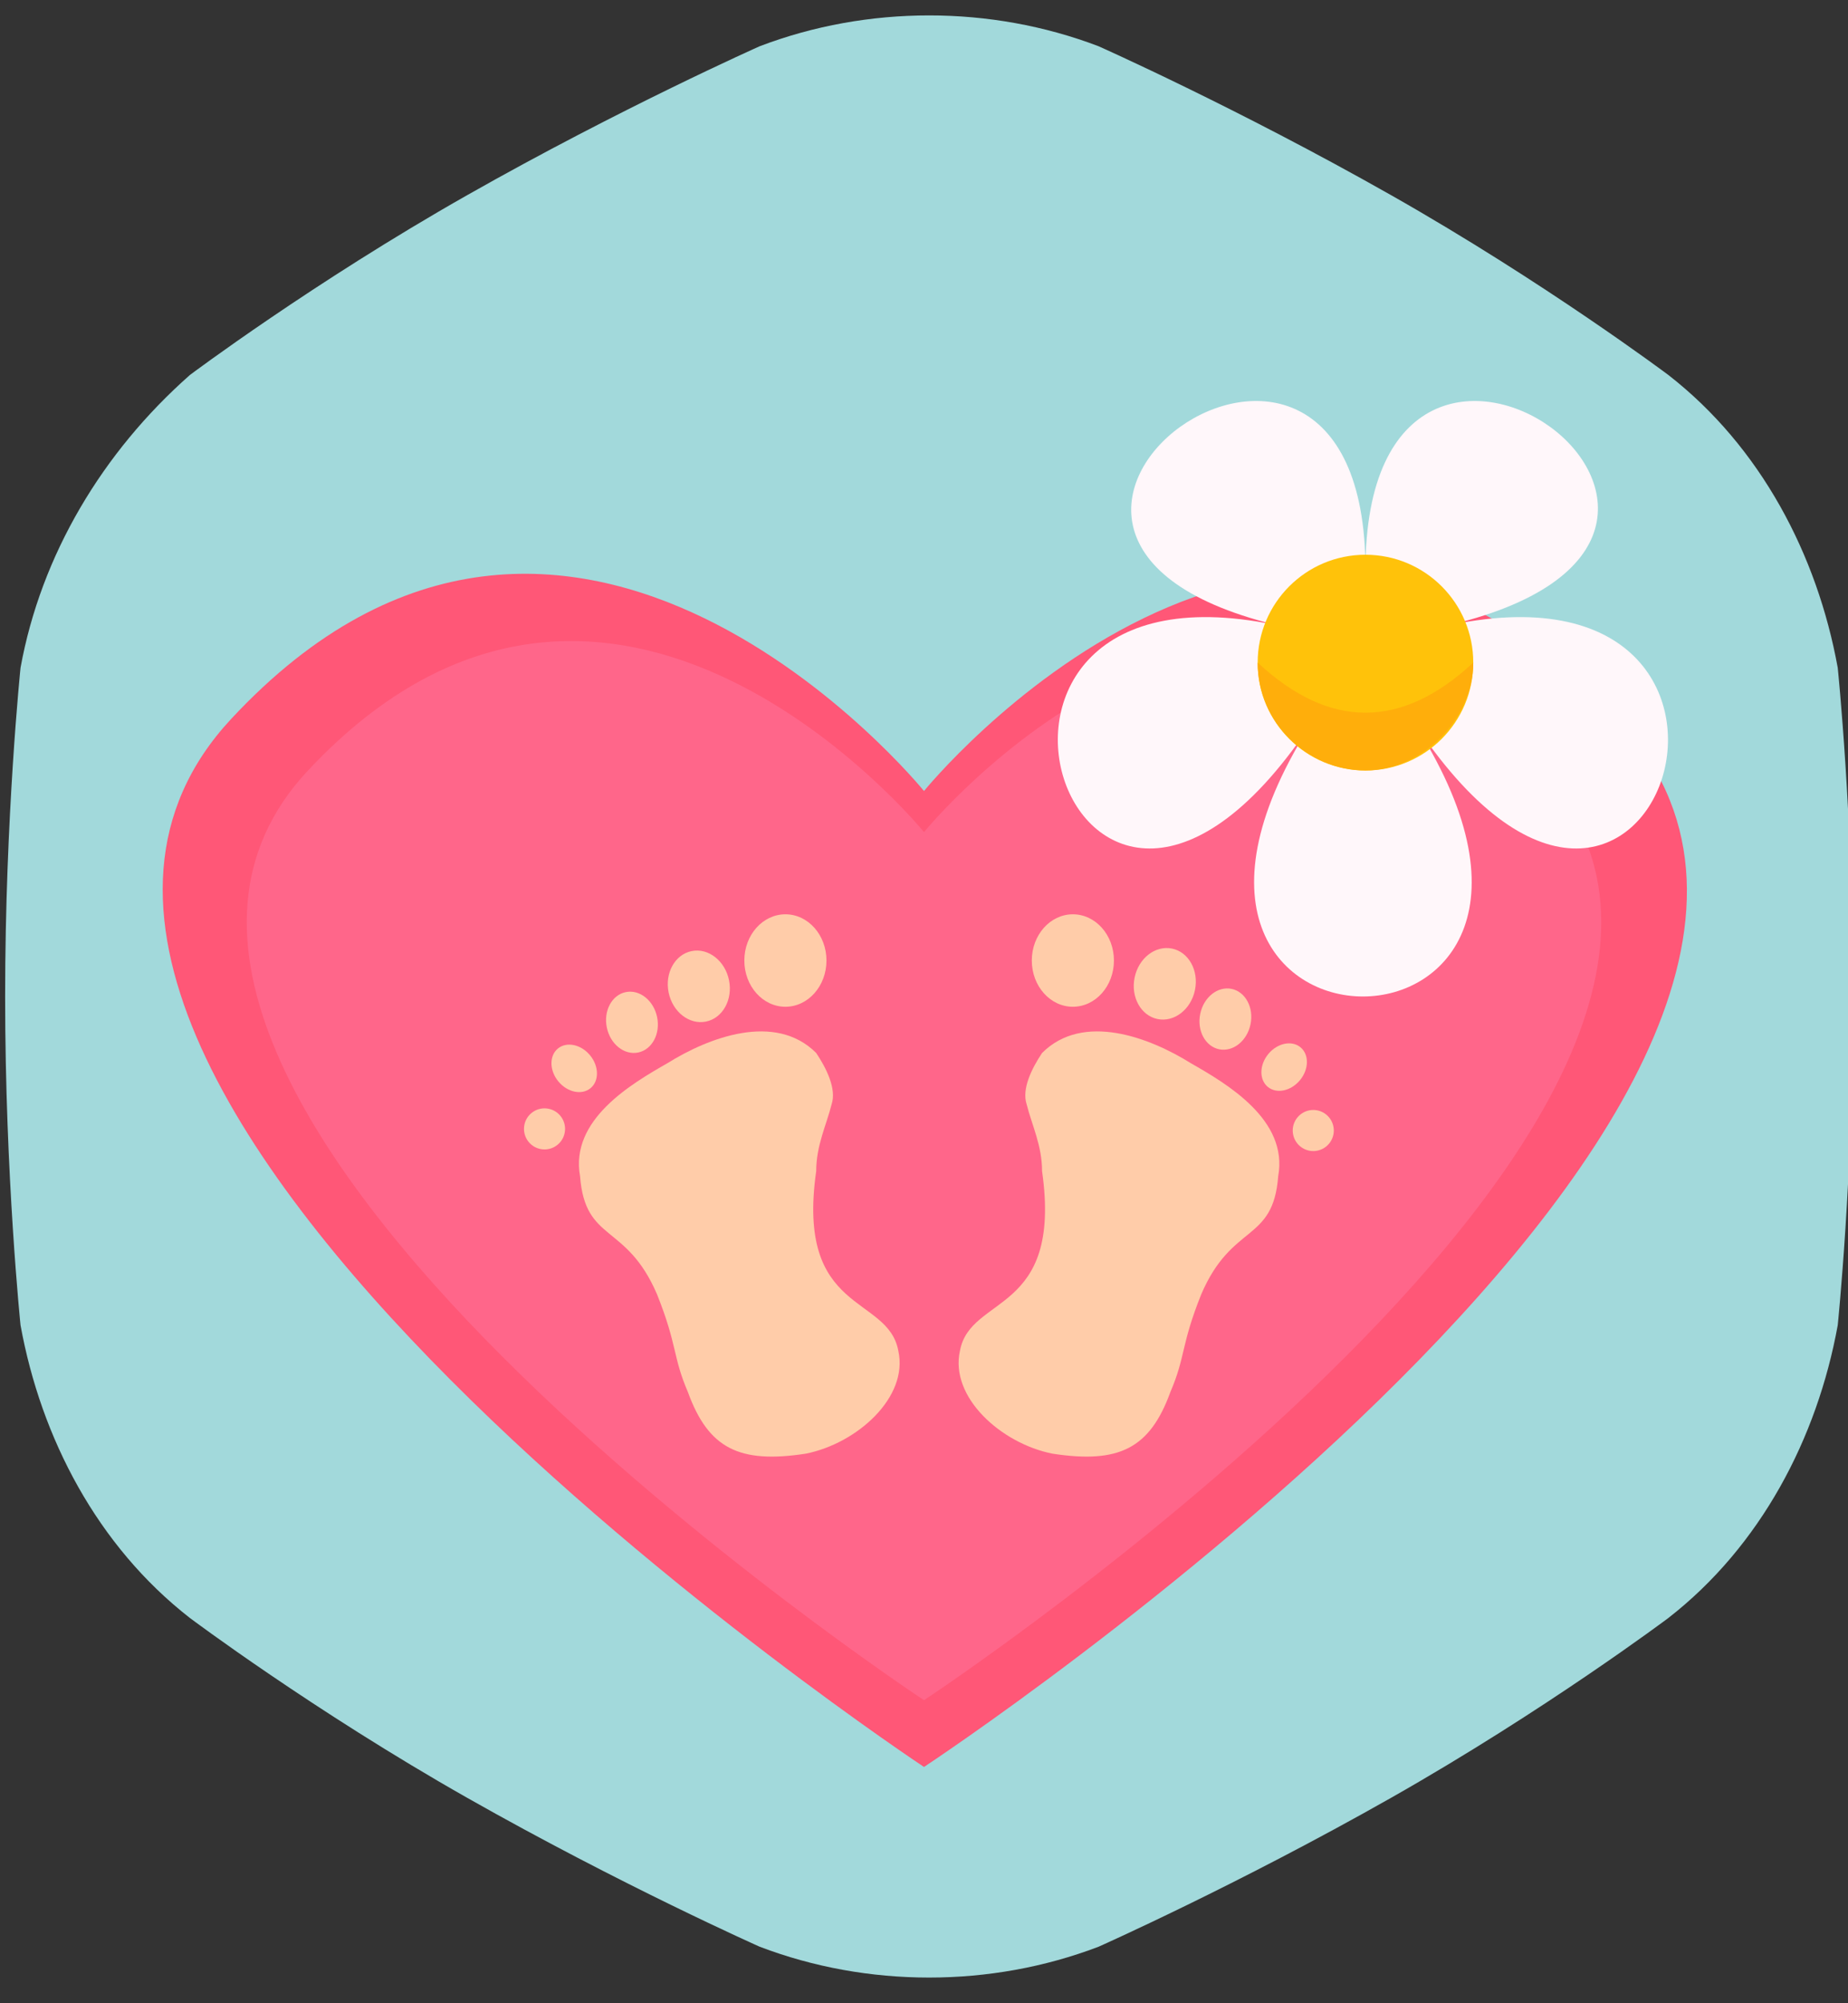 <?xml version="1.0" encoding="utf-8"?>
<!-- Generator: Adobe Illustrator 20.1.0, SVG Export Plug-In . SVG Version: 6.00 Build 0)  -->
<svg version="1.1" id="Слой_1" xmlns="http://www.w3.org/2000/svg" xmlns:xlink="http://www.w3.org/1999/xlink" x="0px" y="0px"
	 viewBox="0 0 36 39" style="enable-background:new 0 0 36 39;" xml:space="preserve">
<rect x="0" y="0" width="36" height="39" fill="#333333" stroke="none"/>
<style type="text/css">
	.st0{fill:#A2D9DB;}
	.st1{fill:#FF5777;}
	.st2{fill:#FF668A;}
	.st3{fill:#FFCCA9;}
	.st4{fill:#FFF7FA;}
	.st5{fill:#FFC20A;}
	.st6{fill:#FFAE0B;}
</style>
<path class="st0" d="M35.8,13c-0.4-2.2-1.5-4.3-3.3-5.7c0,0-2.4-1.8-5.4-3.5s-5.7-2.9-5.7-2.9c-2.1-0.8-4.5-0.8-6.6,0
	c0,0-2.7,1.2-5.7,2.9S3.7,7.3,3.7,7.3C2,8.8,0.8,10.8,0.4,13c0,0-0.3,2.9-0.3,6.4s0.3,6.4,0.3,6.4c0.4,2.2,1.5,4.3,3.3,5.7
	c0,0,2.4,1.8,5.4,3.5s5.7,2.9,5.7,2.9c2.1,0.8,4.5,0.8,6.6,0c0,0,2.7-1.2,5.7-2.9s5.4-3.5,5.4-3.5c1.8-1.4,2.9-3.5,3.3-5.7
	c0,0,0.3-2.9,0.3-6.4S35.8,13,35.8,13"/>
<path class="st1" d="M31.5,14C24.9,6.9,18,15.4,18,15.4S11.1,6.9,4.5,14S18,34.4,18,34.4S38.2,21.1,31.5,14z"/>
<path class="st2" d="M30,15c-5.9-6.3-12,1.2-12,1.2S11.9,8.7,6,15s12,18.1,12,18.1S35.9,21.3,30,15z"/>
<g>
	<path class="st3" d="M13,20.7c0.8-0.5,2.1-1,2.9-0.2c0.2,0.3,0.4,0.7,0.3,1c-0.1,0.4-0.3,0.8-0.3,1.3c-0.4,2.8,1.4,2.4,1.6,3.5
		c0.2,0.9-0.8,1.8-1.8,2c-1.3,0.2-1.9-0.1-2.3-1.2c-0.3-0.7-0.2-0.9-0.6-1.9c-0.6-1.4-1.4-1-1.5-2.3C11.1,21.8,12.3,21.1,13,20.7z"
		/>
	<ellipse class="st3" cx="15.3" cy="18.7" rx="0.8" ry="0.9"/>
	<ellipse transform="matrix(0.98 -0.201 0.201 0.98 -3.574 3.12)" class="st3" cx="13.6" cy="19.2" rx="0.6" ry="0.7"/>
	<ellipse transform="matrix(0.98 -0.201 0.201 0.98 -3.743 2.873)" class="st3" cx="12.3" cy="19.9" rx="0.5" ry="0.6"/>
	<ellipse transform="matrix(0.771 -0.637 0.637 0.771 -10.699 11.897)" class="st3" cx="11.2" cy="20.8" rx="0.4" ry="0.5"/>
	<ellipse transform="matrix(0.771 -0.637 0.637 0.771 -11.579 11.768)" class="st3" cx="10.6" cy="22" rx="0.4" ry="0.4"/>
</g>
<g>
	<path class="st3" d="M23.2,20.7c-0.8-0.5-2.1-1-2.9-0.2c-0.2,0.3-0.4,0.7-0.3,1c0.1,0.4,0.3,0.8,0.3,1.3c0.4,2.8-1.4,2.4-1.6,3.5
		c-0.2,0.9,0.8,1.8,1.8,2c1.3,0.2,1.9-0.1,2.3-1.2c0.3-0.7,0.2-0.9,0.6-1.9c0.6-1.4,1.4-1,1.5-2.3C25.1,21.8,23.9,21.1,23.2,20.7z"
		/>
	<ellipse class="st3" cx="20.9" cy="18.7" rx="0.8" ry="0.9"/>
	<ellipse transform="matrix(0.201 -0.98 0.98 0.201 -0.688 37.54)" class="st3" cx="22.7" cy="19.2" rx="0.7" ry="0.6"/>
	<ellipse transform="matrix(0.201 -0.98 0.98 0.201 -0.337 39.282)" class="st3" cx="23.9" cy="19.8" rx="0.6" ry="0.5"/>
	<ellipse transform="matrix(0.637 -0.771 0.771 0.637 -6.946 26.8)" class="st3" cx="25" cy="20.8" rx="0.5" ry="0.4"/>
	<ellipse transform="matrix(0.637 -0.771 0.771 0.637 -7.686 27.733)" class="st3" cx="25.6" cy="22" rx="0.4" ry="0.4"/>
</g>
<g>
	<g>
		<path class="st4" d="M26.6,11.1c0-7.2,9.1-0.6,1.5,1.1c7.5-1.7,4.1,9-0.6,1.8c4.7,7.2-6.6,7.2-1.9,0c-4.7,7.2-8.1-3.5-0.6-1.8
			C17.5,10.5,26.6,3.9,26.6,11.1z"/>
	</g>
	<circle class="st5" cx="26.6" cy="12.9" r="2.1"/>
	<path class="st6" d="M24.5,12.9c0,1.2,1,2.1,2.1,2.1s2.1-1,2.1-2.1C27.3,14.2,25.9,14.2,24.5,12.9z"/>
</g>
</svg>
